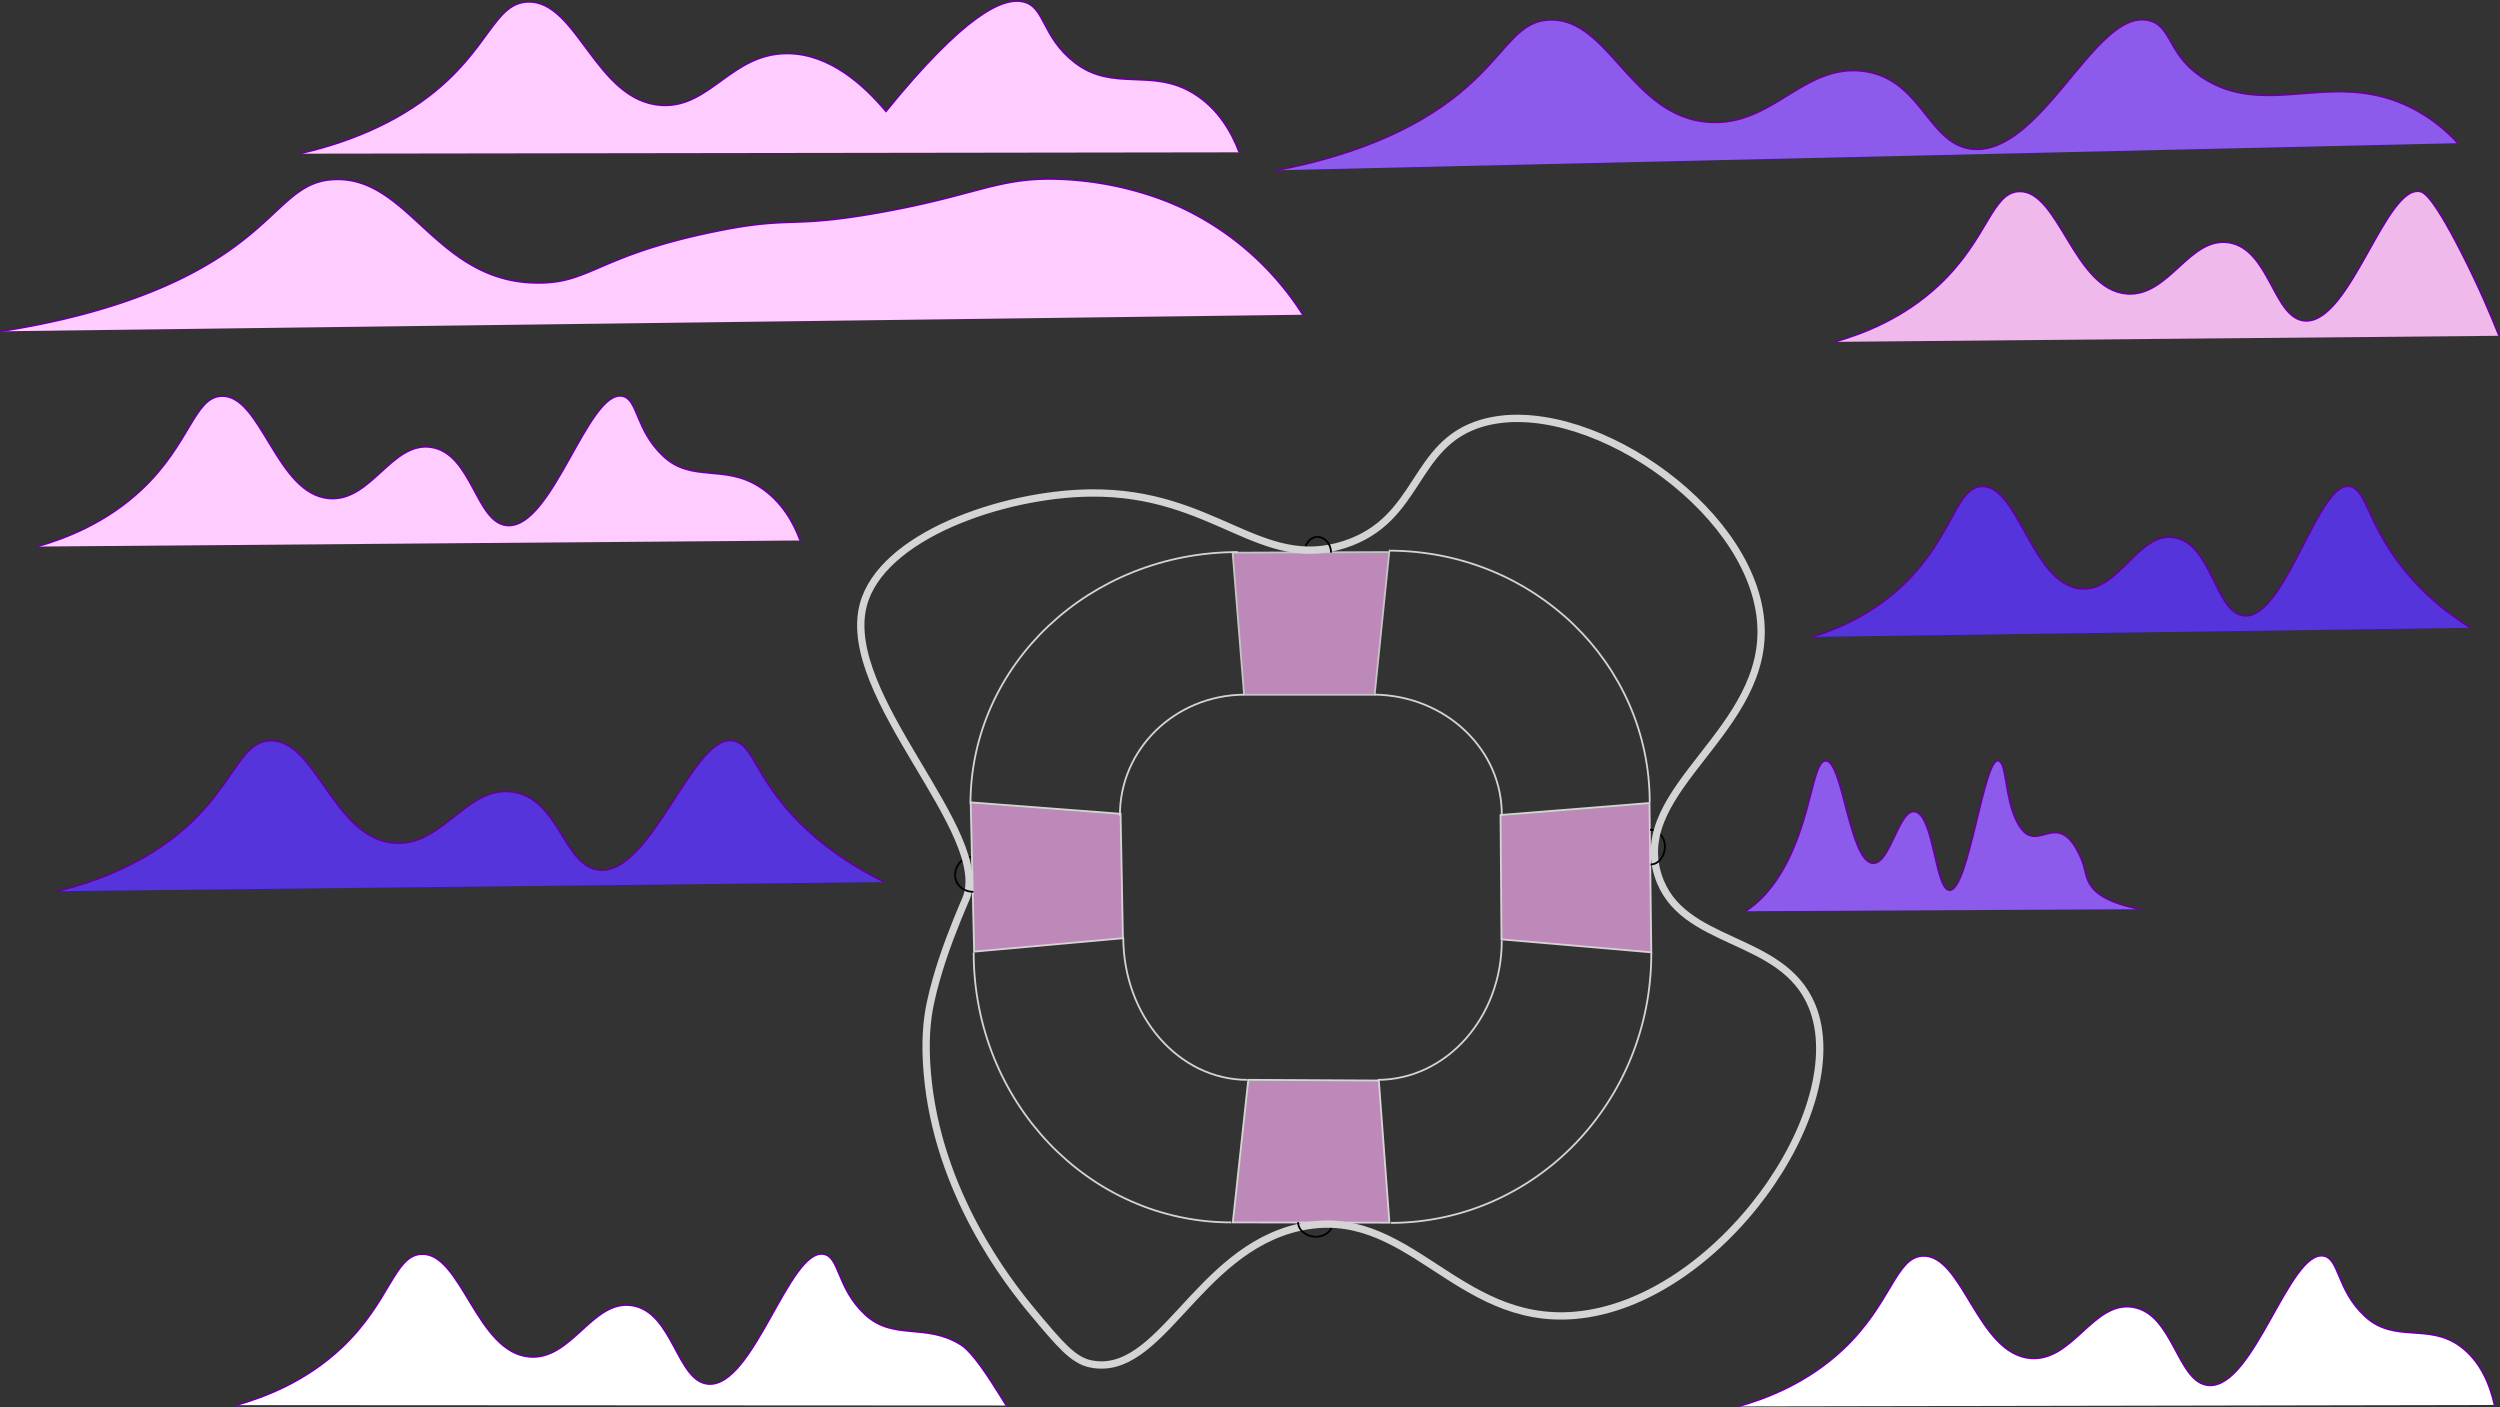 <svg id="Layer_1" data-name="Layer 1" xmlns="http://www.w3.org/2000/svg" viewBox="0 0 1366.54 769.24"><rect x="0" y="0" width="1366.54" height="769.24" fill="#333333" stroke="none"/><defs><style>.cls-1,.cls-11,.cls-8,.cls-9{fill:none;}.cls-1{stroke:#000;}.cls-1,.cls-10,.cls-11,.cls-2,.cls-3,.cls-4,.cls-5,.cls-6,.cls-7,.cls-9{stroke-miterlimit:10;}.cls-2{fill:#fcf;}.cls-10,.cls-2,.cls-3,.cls-4{stroke:#609;}.cls-3{fill:#8c5beb;}.cls-4{fill:#f0b9eb;}.cls-5{fill:#5535db;stroke:#6100a0;}.cls-6,.cls-7{fill:#bd89b9;}.cls-6{stroke:#c4c4c4;}.cls-11,.cls-7,.cls-9{stroke:#d4d4d4;}.cls-10{fill:#fff;}.cls-11{stroke-width:4px;}</style></defs><title>privatir-lifesaver</title><path class="cls-1" d="M713.08,302.1c0-4.76,3.13-8.6,7-8.6"/><path class="cls-1" d="M531.08,468.5c-5,0-9,4.45-9,10"/><path class="cls-2" d="M.08,181.11c27.94-4.35,68.81-13,104.28-31.57,48.16-25.22,52-50.77,79-51.51,39.93-1.11,54.69,54.29,107.45,56.5,31.9,1.33,33.77-14.64,101.12-28.25,41.59-8.41,39.09-1.23,89-10.16C536.1,106.25,546.11,96.23,581.54,98c35,1.77,59.88,13.31,66.32,16.45a158.28,158.28,0,0,1,64.35,57.59"/><path class="cls-3" d="M697.42,93.09c22.83-4.32,56.22-12.87,85.2-31.26,39.34-25,42.52-50.27,64.54-51,32.63-1.09,44.68,53.76,87.78,55.94,34.07,1.73,50.58-31.32,82.62-28,33.46,3.51,36.25,41.74,62,42.78,36.39,1.47,65.15-73.8,92.94-70.75,15.48,1.7,11.12,19.6,33.56,32.91,34.54,20.48,69.4-5.82,111.36,14.81a87.86,87.86,0,0,1,26.09,19.74"/><path class="cls-2" d="M20.08,298.76c15.37-4.32,37.86-12.87,57.38-31.27,26.51-25,28.64-50.26,43.48-51,22-1.09,30.09,53.76,59.13,55.94,22.94,1.72,34.06-31.32,55.64-28,22.55,3.5,24.43,41.74,41.74,42.78,24.52,1.47,43.88-73.81,62.61-70.75,8.79,1.44,7.14,18.49,22.6,32.91s33,4.34,52.17,16.45c12.79,8.09,19.2,20.43,22.61,29.62"/><path class="cls-4" d="M1002.62,186.87c15.38-4.31,37.87-12.86,57.39-31.26,26.5-25,28.64-50.26,43.48-51,22-1.1,30.09,53.76,59.12,55.94,23,1.72,34.07-31.33,55.65-28,22.54,3.5,24.42,41.74,41.74,42.78,24.51,1.46,43.88-73.81,62.6-70.75,1.91.31,6.47,1.37,22.61,32.9,9.47,18.51,16.27,34.47,20.87,46.07"/><path class="cls-5" d="M990.45,348.12c14.12-4.32,34.78-12.87,52.71-31.27,24.34-25,26.3-50.26,39.93-51,20.19-1.09,27.64,53.76,54.31,55.94,21.08,1.72,31.29-31.32,51.11-28,20.71,3.5,22.43,41.74,38.34,42.78,22.52,1.47,40.3-73.81,57.5-70.75,7.72,1.37,9,14,20.77,32.91,13.7,22,31.86,35.95,45.31,44.42"/><path class="cls-2" d="M163.54,84c19-4.36,46.88-13,71-31.57C267.39,27.25,270,1.7,288.4,1c27.2-1.1,37.25,54.3,73.19,56.5C388.16,59.08,399.84,29,430.48,29.2c23.16.14,41.84,17.37,53.82,31.58C527.43,7.69,548.47-1.91,559.64,1c11.79,3,9.74,19.18,28,33.24,20.85,16.07,41.71,2.73,64.58,16.62,13.8,8.38,21.1,21.54,25.22,32.41"/><path class="cls-6" d="M759.39,301.78l-85.61.33q3.13,38.82,6.26,77.66H751.4Q755.39,340.77,759.39,301.78Z"/><path class="cls-7" d="M673.88,668.19l85.6.14-5.79-77.69-71.36-.39Q678.1,629.22,673.88,668.19Z"/><path class="cls-7" d="M902.63,520.56l-1-81.61-81.41,6.53.51,68Z"/><path class="cls-7" d="M530.6,438.59l1.87,81.59,81.33-7.35-1.27-68Z"/><path class="cls-8" d="M612.21,444.37c0-35.74,27.23-64.66,60.87-64.66"/><path class="cls-9" d="M614,512.34c0,43.08,30.34,77.93,67.82,77.93"/><path class="cls-9" d="M753.07,590.27c37.59-.08,67.92-34.19,67.82-76.27"/><path class="cls-9" d="M680,379.71c-37.81.31-68.15,30-67.82,66.31"/><path class="cls-9" d="M820.89,446c.52-36.14-30.59-65.8-69.56-66.31"/><path class="cls-9" d="M530.48,439.39c0-76.06,65.33-137.61,146.08-137.61"/><path class="cls-9" d="M532.22,520.63c0,81.56,63,147.56,140.86,147.56"/><path class="cls-9" d="M760.29,668.46c79-.27,142.65-66.39,142.34-147.83"/><path class="cls-9" d="M901.76,438.56C901.76,362.5,838,301,759.16,301"/><path class="cls-9" d="M734.81,768.5"/><path class="cls-10" d="M129.08,768.05c15.43-4.33,38-12.91,57.59-31.37,26.6-25.06,28.74-50.45,43.63-51.19,22-1.1,30.2,54,59.34,56.14,23,1.73,34.19-31.44,55.85-28.07,22.62,3.52,24.5,41.89,41.88,42.93,24.6,1.48,44-74.07,62.83-71,8.83,1.44,7.17,18.55,22.69,33S506,722.88,525.24,735c6.46,4.08,15,17.36,22.69,29.72.92,1.47,1.65,2.71,2.15,3.55"/><path class="cls-5" d="M31.08,487.12c17.75-4.32,43.7-12.87,66.23-31.27,30.59-25,33.06-50.26,50.18-51,25.37-1.09,34.74,53.76,68.25,55.94,26.48,1.72,39.32-31.32,64.23-28,26,3.5,28.18,41.74,48.17,42.78,28.29,1.47,50.65-73.81,72.26-70.75,9.69,1.37,11.26,14,26.09,32.91,17.22,22,40,35.95,56.94,44.42"/><path class="cls-10" d="M950.08,768.76c15.37-4.32,37.86-12.87,57.38-31.27,26.51-25,28.64-50.26,43.48-51,22-1.09,30.09,53.76,59.13,55.94,22.94,1.72,34.06-31.32,55.64-28,22.55,3.5,24.43,41.74,41.74,42.78,24.52,1.47,43.88-73.81,62.61-70.75,8.79,1.44,7.14,18.49,22.6,32.91,16.19,15.09,34.62,3.54,52.17,16.45,11.32,8.33,16.32,21.32,18.75,32.15"/><path class="cls-3" d="M954.08,498.09c6.65-4.32,16.38-12.87,24.83-31.26,11.46-25,12.39-50.27,18.81-51,9.5-1.09,13,53.76,25.58,55.94,9.93,1.73,14.74-31.32,24.08-28,9.75,3.51,10.56,41.74,18.06,42.78,10.6,1.47,19-73.8,27.08-70.75,4.51,1.7,3.24,19.6,9.78,32.91,10.07,20.48,20.23-5.82,32.46,14.81,5.7,9.62,4.37,14.29,7.6,19.74,2.77,4.67,9.58,10.27,27.72,13.72"/><path class="cls-2" d="M1288.58,804"/><path class="cls-2" d="M1390.58,704"/><path class="cls-2" d="M1330.58,787"/><path class="cls-1" d="M728.55,668c0,4.42-4,8-8.95,8"/><path class="cls-1" d="M901.93,453.56c4.42-.07,8.06,3.91,8.14,8.88"/><path class="cls-11" d="M596.2,745.53c38.3,7.74,57.84-62,113.89-74.64,59.33-13.4,85.59,53.59,150.67,48.1,78.32-6.6,152.83-113.11,129.66-169.19-16.27-39.36-71.67-32.17-84.1-71.33-15.25-48,61.56-79.2,56.06-139.33C956.61,276,864.67,215.21,810,231.32c-38.26,11.26-33.22,52.75-75.15,66.32-46,14.88-71.08-28.86-138.61-28.17-48.28.49-114.67,23.65-124.39,61.37C459,380.56,543.22,455.51,527.87,491.62c-.43,1-2.3,5.21-4.81,11.47-5.21,13-10.85,28.37-14.44,44.93-2.13,9.8-3.15,21.78-1.77,38.27,5.49,65.51,44.35,114.94,57.82,131.05C579.31,734.85,586.63,743.6,596.2,745.53Z"/><path class="cls-1" d="M727.58,302.1c0-4.76-3.36-8.6-7.5-8.6"/><path class="cls-1" d="M532.08,487.5c-5.55,0-10-4.05-10-9"/><path class="cls-1" d="M902.22,472.56c4.42-.07,7.93-4.59,7.85-10.12"/><path class="cls-1" d="M709.56,668.05c0,4.42,4.51,8,10,8"/></svg>